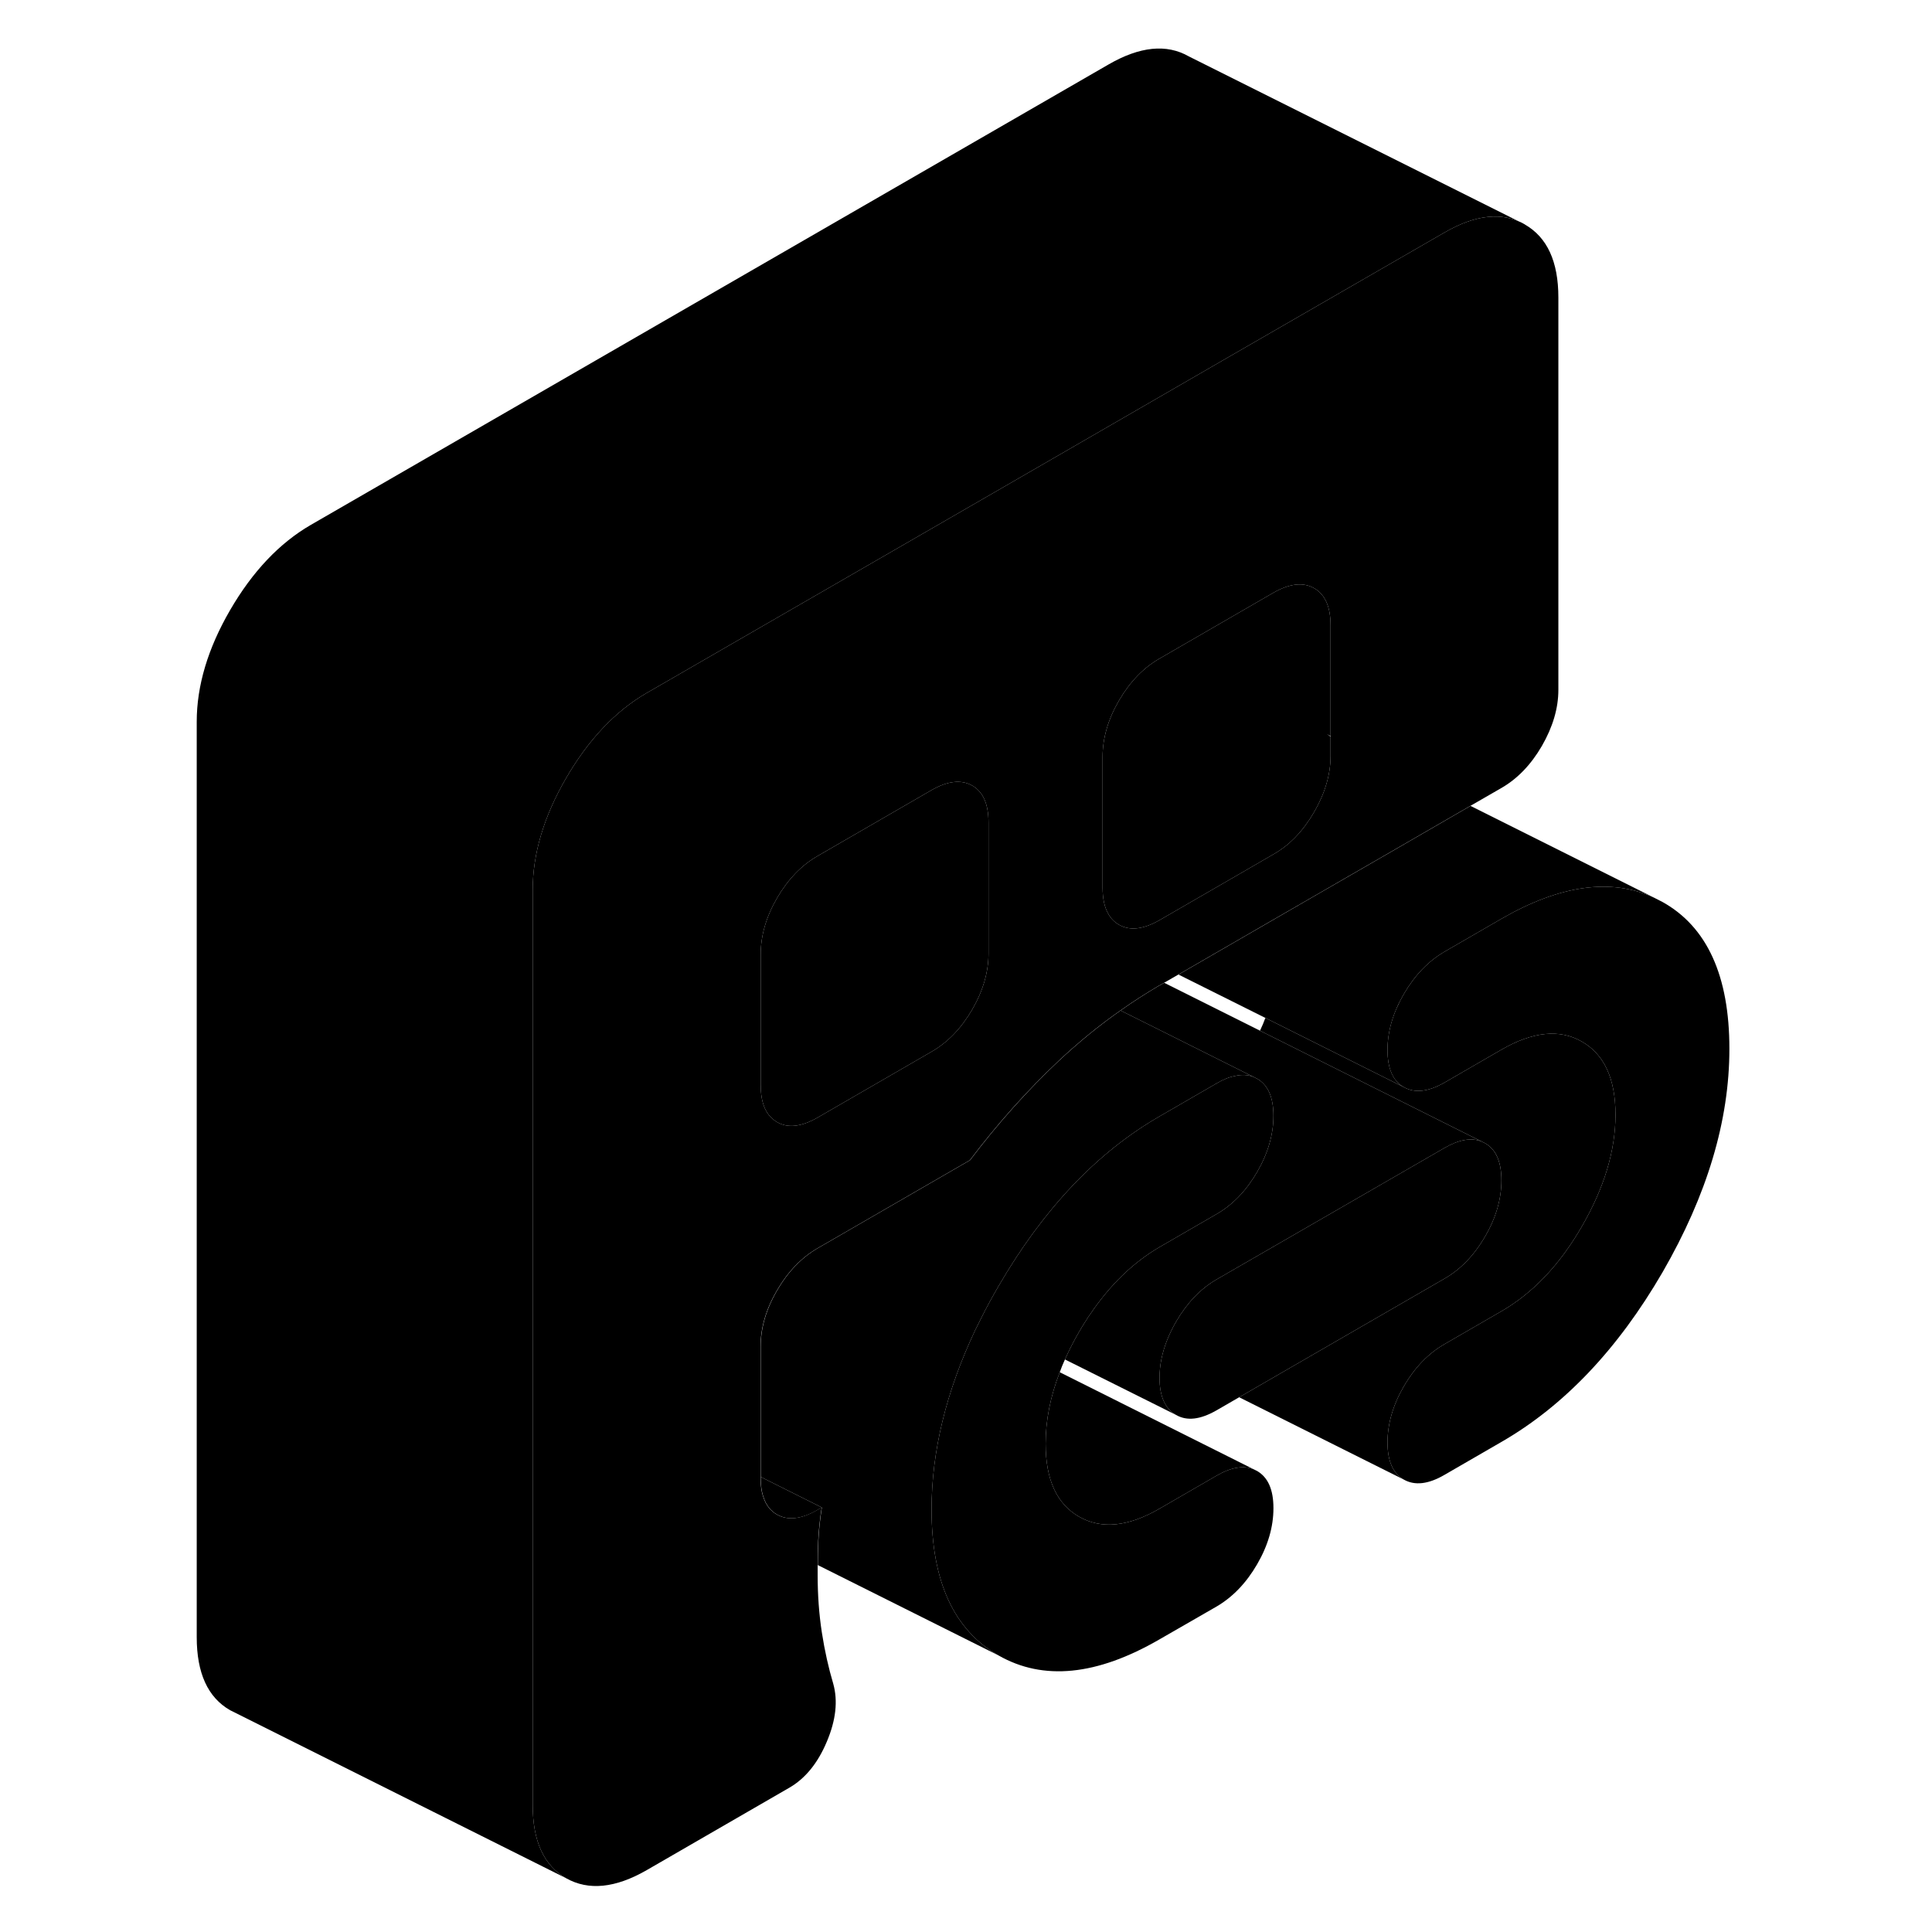 <svg width="24" height="24" viewBox="0 0 96 115" xmlns="http://www.w3.org/2000/svg" stroke-width="1px" stroke-linecap="round" stroke-linejoin="round">
    <path d="M93.44 62.43C93.44 66.71 92.11 71.14 89.46 75.73C86.8 80.31 83.6 83.68 79.87 85.83L76.48 87.79C75.52 88.35 74.71 88.44 74.06 88.07C73.41 87.7 73.09 86.96 73.09 85.86C73.09 84.76 73.41 83.64 74.06 82.52C74.71 81.4 75.52 80.56 76.48 80.01L79.87 78.05C81.74 76.97 83.34 75.29 84.66 73C85.99 70.7 86.66 68.49 86.66 66.35C86.66 64.21 85.99 62.76 84.66 62C83.34 61.24 81.74 61.4 79.87 62.48L76.48 64.44C75.52 64.99 74.71 65.08 74.06 64.71C73.41 64.34 73.09 63.61 73.09 62.5C73.09 61.39 73.41 60.29 74.06 59.17C74.71 58.05 75.52 57.21 76.48 56.65L79.87 54.69C83.36 52.68 86.39 52.25 88.95 53.43L89.46 53.69C92.11 55.17 93.44 58.08 93.44 62.43Z" class="pr-icon-iso-solid-stroke" stroke-linejoin="round"/>
    <path d="M81.27 13.36C79.94 12.6 78.35 12.76 76.48 13.84L63.27 21.46L49.7 29.3L36.13 37.13L29.34 41.05L28.99 41.25C27.13 42.33 25.53 44.02 24.2 46.31C22.87 48.6 22.21 50.82 22.21 52.96V107.45C22.21 109.59 22.87 111.04 24.2 111.8L4.2 101.8C2.87 101.04 2.21 99.59 2.21 97.45V42.96C2.21 40.82 2.87 38.6 4.2 36.31C5.53 34.02 7.13 32.33 8.99 31.25L56.48 3.84C58.35 2.76 59.94 2.6 61.27 3.36L81.27 13.36Z" class="pr-icon-iso-solid-stroke" stroke-linejoin="round"/>
    <path d="M88.95 53.43C86.39 52.25 83.36 52.68 79.87 54.69L76.48 56.65C75.52 57.21 74.71 58.05 74.06 59.17C73.41 60.29 73.09 61.4 73.09 62.5C73.09 63.6 73.41 64.34 74.06 64.71L65.82 60.59L60.65 58.01L66.48 54.64L73.36 50.67L78.03 47.97L88.95 53.43Z" class="pr-icon-iso-solid-stroke" stroke-linejoin="round"/>
    <path d="M66.3 89.77C66.3 90.88 65.98 91.99 65.33 93.11C64.68 94.23 63.87 95.07 62.91 95.63L59.52 97.58C55.79 99.74 52.6 100.06 49.94 98.54C47.28 97.03 45.95 94.13 45.95 89.85C45.95 86.39 46.82 82.83 48.55 79.17C48.67 78.93 48.79 78.68 48.92 78.43C49.23 77.81 49.57 77.18 49.94 76.55C52.6 71.97 55.79 68.6 59.52 66.45L62.91 64.49C63.3 64.26 63.66 64.11 64 64.05C64.41 63.95 64.79 63.97 65.13 64.11L65.33 64.21C65.98 64.58 66.3 65.32 66.3 66.42C66.3 67.52 65.98 68.64 65.33 69.76C64.68 70.88 63.87 71.72 62.91 72.27L59.52 74.23C57.96 75.14 56.58 76.47 55.39 78.23C55.3 78.35 55.22 78.48 55.14 78.61C55 78.82 54.86 79.05 54.73 79.28C54.41 79.83 54.13 80.38 53.89 80.92C53.77 81.18 53.67 81.43 53.58 81.68C53.02 83.13 52.74 84.55 52.74 85.93C52.74 88.07 53.4 89.52 54.73 90.28C56.06 91.04 57.66 90.88 59.52 89.8L62.91 87.84C63.77 87.34 64.52 87.21 65.13 87.46L65.33 87.56C65.98 87.94 66.3 88.67 66.3 89.77Z" class="pr-icon-iso-solid-stroke" stroke-linejoin="round"/>
    <path d="M78.7 67.95C78.09 67.7 77.34 67.83 76.48 68.33L62.91 76.16C61.95 76.72 61.15 77.56 60.5 78.68C60.08 79.41 59.79 80.14 59.64 80.86C59.56 81.24 59.52 81.63 59.52 82.01C59.52 83.12 59.85 83.85 60.5 84.22L53.89 80.92C54.13 80.38 54.41 79.83 54.73 79.28C54.86 79.05 55 78.82 55.14 78.61C55.22 78.48 55.3 78.35 55.39 78.23C56.58 76.47 57.96 75.14 59.52 74.23L62.91 72.27C63.87 71.72 64.68 70.88 65.33 69.76C65.98 68.64 66.3 67.52 66.3 66.42C66.3 65.32 65.98 64.58 65.33 64.21L65.13 64.11L59.75 61.42L57.2 60.15C57.96 59.61 58.73 59.12 59.51 58.66H59.52L59.8 58.5L65.5 61.35L70.48 63.84L78.7 67.95Z" class="pr-icon-iso-solid-stroke" stroke-linejoin="round"/>
    <path d="M65.13 87.46C64.52 87.21 63.77 87.34 62.91 87.84L59.52 89.8C57.66 90.88 56.06 91.04 54.73 90.28C53.4 89.52 52.74 88.07 52.74 85.93C52.74 84.55 53.02 83.13 53.58 81.68L65.13 87.46Z" class="pr-icon-iso-solid-stroke" stroke-linejoin="round"/>
    <path d="M81.27 13.36C79.94 12.6 78.35 12.76 76.48 13.84L63.27 21.46L49.7 29.3L36.13 37.13L29.34 41.05L28.99 41.25C27.13 42.33 25.53 44.02 24.2 46.31C22.87 48.6 22.21 50.82 22.21 52.96V107.45C22.21 109.59 22.87 111.04 24.2 111.8C25.53 112.55 27.13 112.39 28.99 111.32L37.47 106.42C38.43 105.87 39.18 104.95 39.72 103.66C40.26 102.38 40.38 101.24 40.1 100.23C39.82 99.29 39.59 98.27 39.42 97.17C39.25 96.07 39.17 94.93 39.17 93.76C39.17 93.56 39.17 93.35 39.17 93.16C39.17 92.67 39.18 92.2 39.2 91.75C39.23 91.11 39.3 90.44 39.41 89.73L39.16 89.87C38.2 90.43 37.39 90.52 36.74 90.15C36.36 89.93 36.09 89.59 35.94 89.12C35.82 88.79 35.77 88.4 35.77 87.94V80.15C35.77 79.05 36.09 77.94 36.74 76.82C37.39 75.7 38.2 74.86 39.16 74.3L40.01 73.81L48.23 69.06C49.87 66.89 51.64 64.91 53.53 63.13C54.71 62.03 55.93 61.03 57.19 60.15C57.95 59.61 58.72 59.12 59.5 58.66H59.51L59.79 58.5L60.64 58.01L66.47 54.64L73.35 50.67L78.02 47.97L79.86 46.91C80.82 46.36 81.63 45.52 82.28 44.4C82.93 43.27 83.26 42.16 83.26 41.06V17.71C83.26 15.56 82.59 14.12 81.26 13.36H81.27ZM49.34 56.75C49.34 57.85 49.02 58.97 48.37 60.09C47.72 61.21 46.91 62.05 45.95 62.6L39.17 66.52C38.21 67.07 37.4 67.17 36.75 66.79C36.69 66.76 36.64 66.72 36.59 66.68C36.05 66.29 35.78 65.59 35.78 64.58V56.8C35.78 55.7 36.1 54.58 36.75 53.46C37.4 52.34 38.21 51.5 39.17 50.95L45.95 47.03C46.91 46.48 47.72 46.39 48.37 46.76C49.02 47.13 49.34 47.86 49.34 48.97V56.75ZM69.7 45C69.7 46.1 69.37 47.22 68.72 48.34C68.07 49.46 67.27 50.3 66.3 50.85L64.47 51.91L59.52 54.77C58.56 55.32 57.75 55.42 57.1 55.04C56.84 54.89 56.64 54.69 56.49 54.43C56.25 54.04 56.13 53.5 56.13 52.83V45.05C56.13 43.95 56.45 42.83 57.1 41.71C57.75 40.59 58.56 39.75 59.52 39.2L66.3 35.28C67.27 34.73 68.07 34.64 68.72 35.01C69.37 35.38 69.7 36.11 69.7 37.22V45Z" class="pr-icon-iso-solid-stroke" stroke-linejoin="round"/>
    <path d="M39.42 89.73L39.17 89.87C38.21 90.43 37.4 90.52 36.75 90.15C36.37 89.93 36.1 89.59 35.95 89.12C35.83 88.79 35.78 88.4 35.78 87.94V87.91L37.3 88.67L39.42 89.73Z" class="pr-icon-iso-solid-stroke" stroke-linejoin="round"/>
    <path d="M49.34 48.97V56.75C49.34 57.85 49.02 58.97 48.37 60.09C47.72 61.21 46.91 62.05 45.95 62.6L39.17 66.52C38.21 67.07 37.4 67.17 36.75 66.79C36.69 66.76 36.64 66.72 36.59 66.68C36.05 66.29 35.78 65.59 35.78 64.58V56.8C35.78 55.7 36.1 54.58 36.75 53.46C37.4 52.34 38.21 51.5 39.17 50.95L45.95 47.03C46.91 46.48 47.72 46.39 48.37 46.76C49.02 47.13 49.34 47.86 49.34 48.97Z" class="pr-icon-iso-solid-stroke" stroke-linejoin="round"/>
    <path d="M69.7 43.81L69.46 43.69C69.54 43.74 69.62 43.78 69.7 43.84V45C69.7 46.1 69.37 47.22 68.72 48.34C68.07 49.46 67.27 50.3 66.3 50.85L64.47 51.91L59.52 54.77C58.56 55.32 57.75 55.42 57.1 55.04C56.84 54.89 56.64 54.69 56.49 54.43C56.25 54.04 56.13 53.5 56.13 52.83V45.05C56.13 43.95 56.45 42.83 57.1 41.71C57.75 40.59 58.56 39.75 59.52 39.2L66.3 35.28C67.27 34.73 68.07 34.64 68.72 35.01C69.37 35.38 69.7 36.11 69.7 37.22V43.81Z" class="pr-icon-iso-solid-stroke" stroke-linejoin="round"/>
    <path d="M65.13 64.11C64.79 63.97 64.41 63.95 64 64.05C63.66 64.11 63.3 64.26 62.91 64.49L59.52 66.45C55.79 68.6 52.6 71.97 49.94 76.55C49.57 77.18 49.23 77.81 48.92 78.43C48.79 78.68 48.67 78.93 48.55 79.17C46.82 82.83 45.95 86.39 45.95 89.85C45.95 94.13 47.28 97.03 49.94 98.54L39.18 93.16C39.18 92.67 39.19 92.2 39.21 91.75C39.24 91.11 39.31 90.44 39.42 89.73L37.3 88.67L35.78 87.91V80.15C35.78 79.05 36.1 77.94 36.75 76.82C37.4 75.7 38.21 74.86 39.17 74.3L40.02 73.81L48.24 69.06C49.88 66.89 51.65 64.91 53.54 63.13C54.72 62.03 55.94 61.03 57.2 60.15L59.75 61.42L65.13 64.11Z" class="pr-icon-iso-solid-stroke" stroke-linejoin="round"/>
    <path d="M86.66 66.35C86.66 68.49 85.99 70.7 84.66 73C83.34 75.29 81.74 76.97 79.87 78.05L76.48 80.01C75.52 80.56 74.71 81.4 74.06 82.52C73.41 83.64 73.09 84.76 73.09 85.86C73.09 86.96 73.41 87.7 74.06 88.07L64.26 83.17L76.48 76.11C77.44 75.56 78.25 74.72 78.9 73.6C79.55 72.48 79.87 71.37 79.87 70.26C79.87 69.15 79.55 68.42 78.9 68.05L78.7 67.95L70.48 63.84L65.5 61.35C65.62 61.1 65.73 60.84 65.82 60.59L74.06 64.71C74.71 65.08 75.52 64.99 76.48 64.44L79.87 62.48C81.74 61.4 83.34 61.24 84.66 62C85.99 62.76 86.66 64.21 86.66 66.35Z" class="pr-icon-iso-solid-stroke" stroke-linejoin="round"/>
    <path d="M79.87 70.26C79.87 71.37 79.55 72.48 78.9 73.6C78.25 74.72 77.44 75.56 76.48 76.11L64.26 83.17L62.91 83.95C61.95 84.5 61.15 84.6 60.5 84.22C59.85 83.85 59.52 83.12 59.52 82.01C59.52 81.63 59.56 81.24 59.64 80.86C59.79 80.14 60.08 79.41 60.5 78.68C61.15 77.56 61.95 76.72 62.91 76.16L76.48 68.33C77.34 67.83 78.09 67.7 78.7 67.95L78.9 68.05C79.55 68.42 79.87 69.16 79.87 70.26Z" class="pr-icon-iso-solid-stroke" stroke-linejoin="round"/>
</svg>